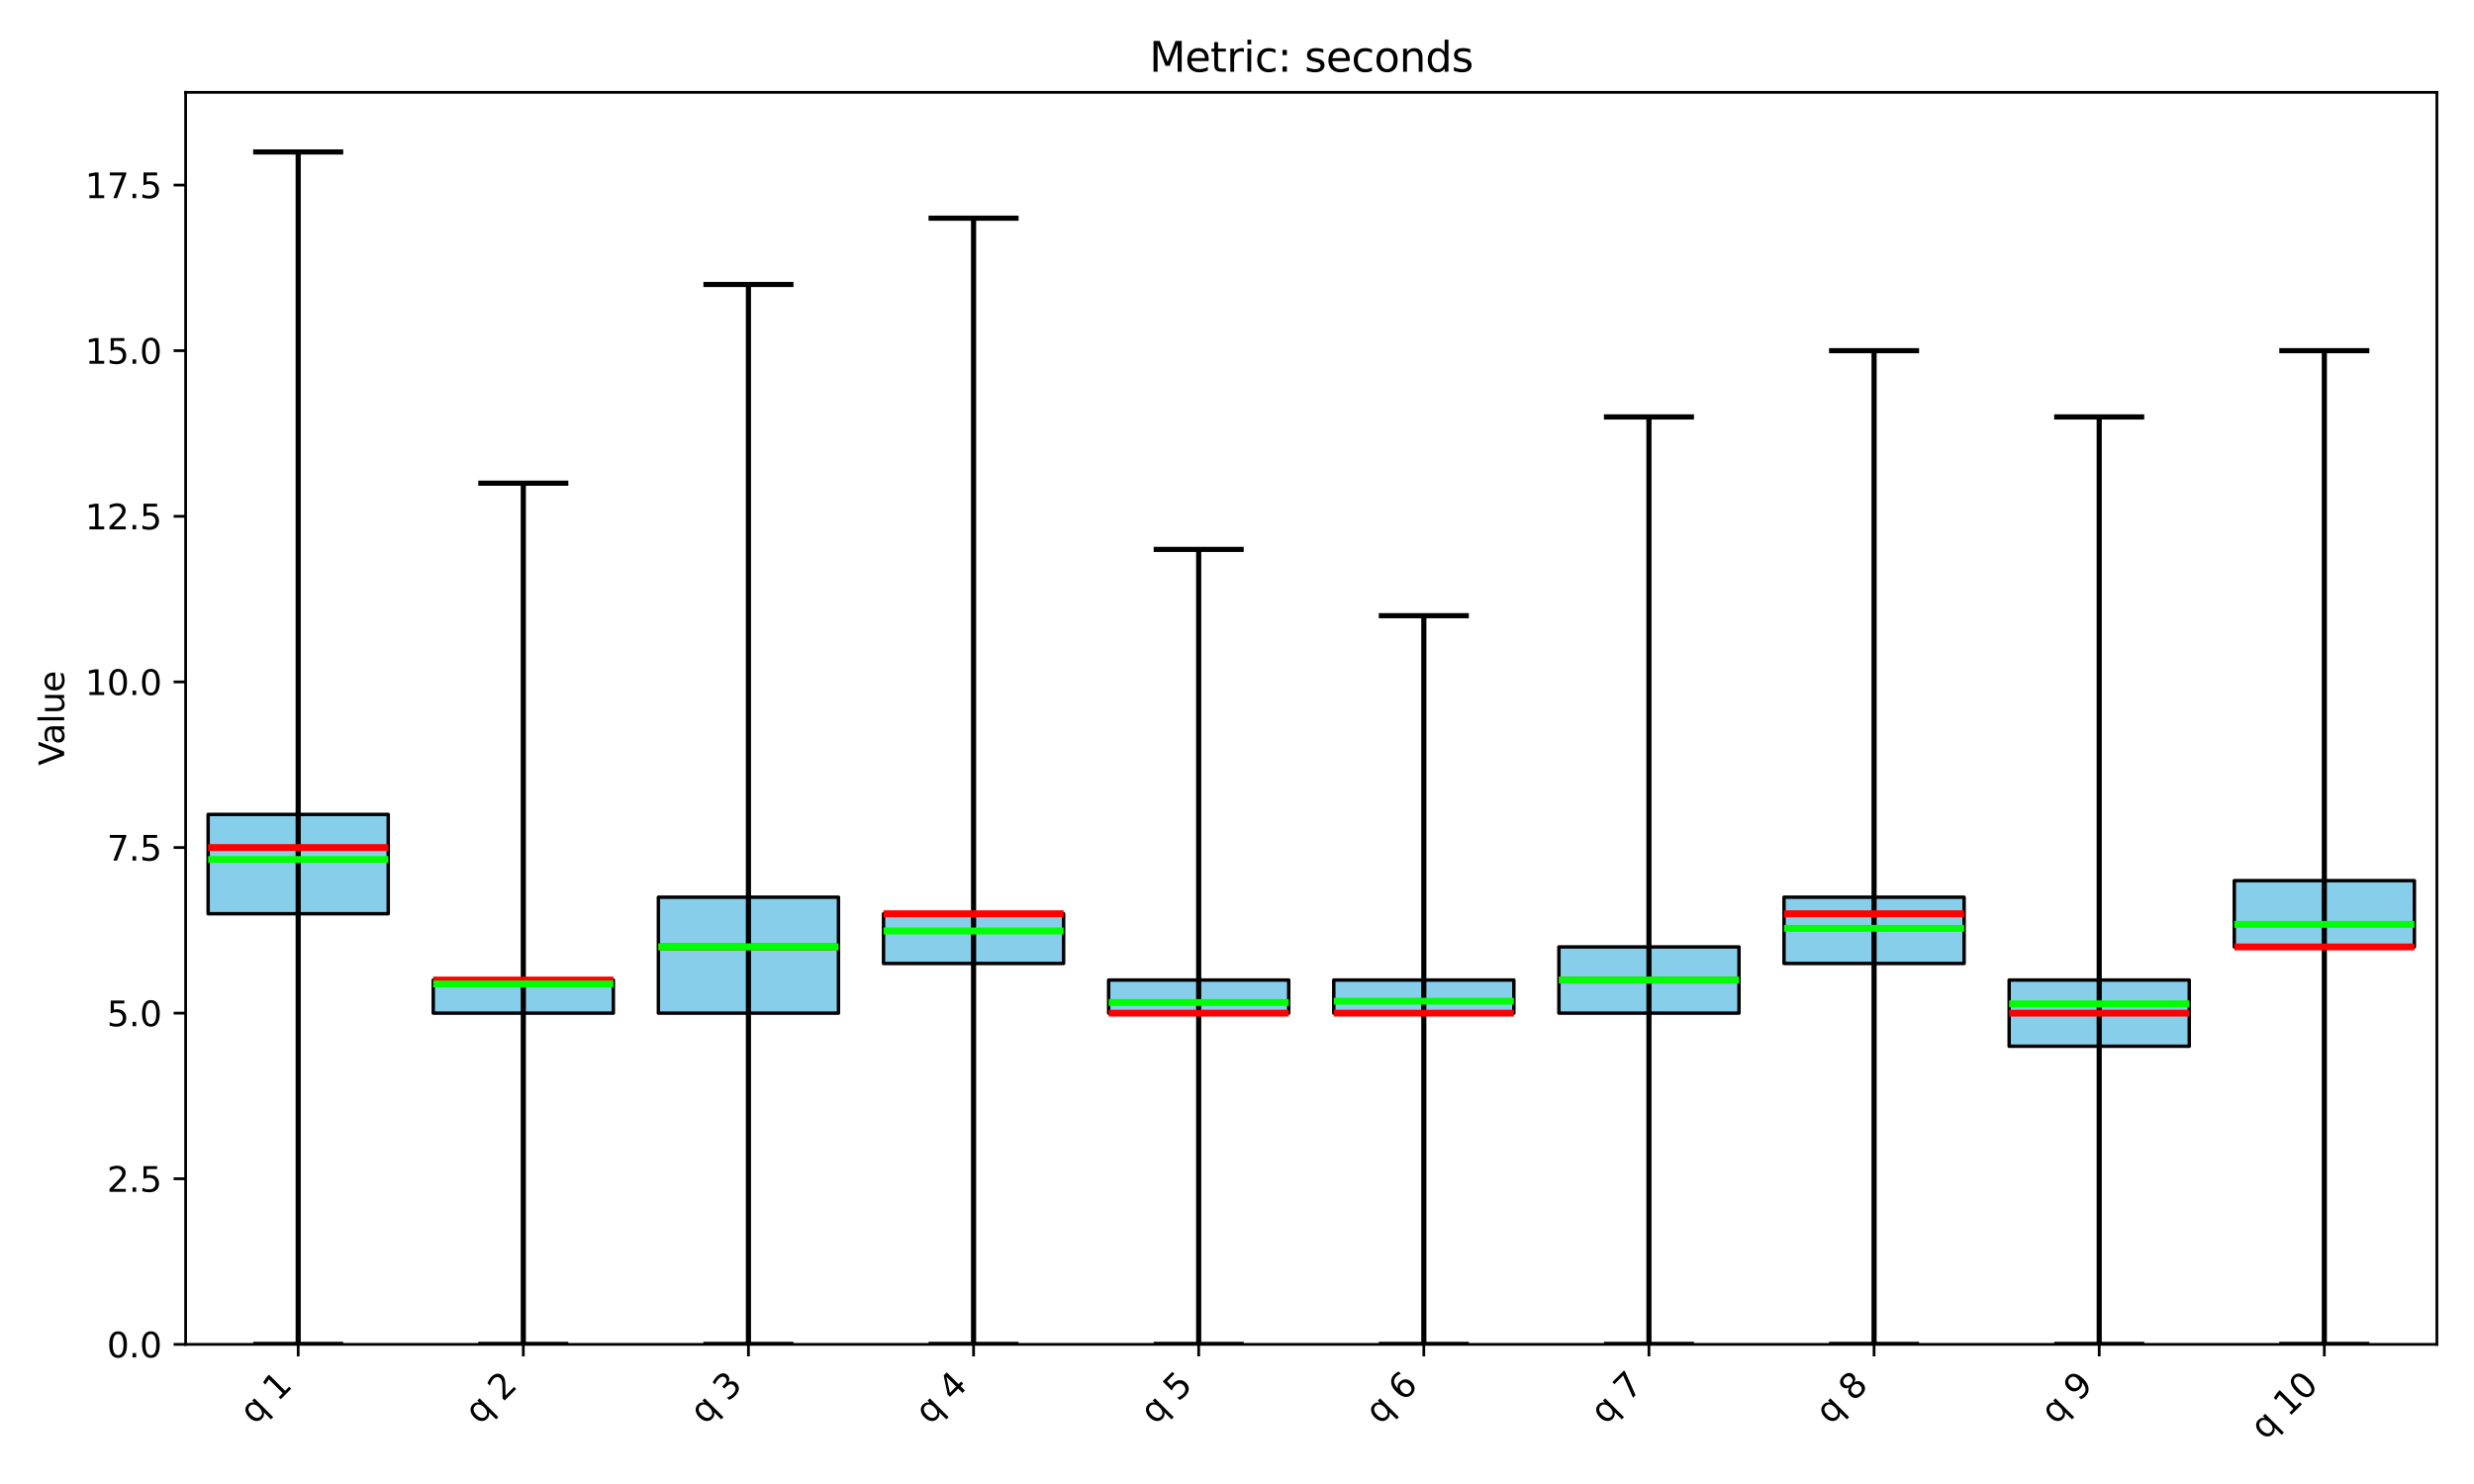 <?xml version="1.0" encoding="utf-8" standalone="no"?>
<!DOCTYPE svg PUBLIC "-//W3C//DTD SVG 1.1//EN"
  "http://www.w3.org/Graphics/SVG/1.1/DTD/svg11.dtd">
<svg xmlns:xlink="http://www.w3.org/1999/xlink" width="720pt" height="432pt" viewBox="0 0 720 432" xmlns="http://www.w3.org/2000/svg" version="1.1">
 <defs>
  <style type="text/css">*{stroke-linejoin: round; stroke-linecap: butt}</style>
 </defs>
 <g id="figure_1">
  <g id="patch_1">
   <path d="M 0 432 
L 720 432 
L 720 0 
L 0 0 
z
" style="fill: #ffffff"/>
  </g>
  <g id="axes_1">
   <g id="patch_2">
    <path d="M 54.02 391.353 
L 709.2 391.353 
L 709.2 26.88 
L 54.02 26.88 
z
" style="fill: #ffffff"/>
   </g>
   <g id="patch_3">
    <path d="M 60.572 266.005 
L 112.986 266.005 
L 112.986 237.079 
L 60.572 237.079 
z
" clip-path="url(#pdc5f118f54)" style="fill: #87ceeb; stroke: #000000; stroke-linejoin: miter"/>
   </g>
   <g id="patch_4">
    <path d="M 126.09 294.932 
L 178.504 294.932 
L 178.504 285.29 
L 126.09 285.29 
z
" clip-path="url(#pdc5f118f54)" style="fill: #87ceeb; stroke: #000000; stroke-linejoin: miter"/>
   </g>
   <g id="patch_5">
    <path d="M 191.608 294.932 
L 244.022 294.932 
L 244.022 261.184 
L 191.608 261.184 
z
" clip-path="url(#pdc5f118f54)" style="fill: #87ceeb; stroke: #000000; stroke-linejoin: miter"/>
   </g>
   <g id="patch_6">
    <path d="M 257.126 280.469 
L 309.54 280.469 
L 309.54 266.005 
L 257.126 266.005 
z
" clip-path="url(#pdc5f118f54)" style="fill: #87ceeb; stroke: #000000; stroke-linejoin: miter"/>
   </g>
   <g id="patch_7">
    <path d="M 322.644 294.932 
L 375.058 294.932 
L 375.058 285.29 
L 322.644 285.29 
z
" clip-path="url(#pdc5f118f54)" style="fill: #87ceeb; stroke: #000000; stroke-linejoin: miter"/>
   </g>
   <g id="patch_8">
    <path d="M 388.162 294.932 
L 440.576 294.932 
L 440.576 285.29 
L 388.162 285.29 
z
" clip-path="url(#pdc5f118f54)" style="fill: #87ceeb; stroke: #000000; stroke-linejoin: miter"/>
   </g>
   <g id="patch_9">
    <path d="M 453.68 294.932 
L 506.094 294.932 
L 506.094 275.648 
L 453.68 275.648 
z
" clip-path="url(#pdc5f118f54)" style="fill: #87ceeb; stroke: #000000; stroke-linejoin: miter"/>
   </g>
   <g id="patch_10">
    <path d="M 519.198 280.469 
L 571.612 280.469 
L 571.612 261.184 
L 519.198 261.184 
z
" clip-path="url(#pdc5f118f54)" style="fill: #87ceeb; stroke: #000000; stroke-linejoin: miter"/>
   </g>
   <g id="patch_11">
    <path d="M 584.716 304.574 
L 637.13 304.574 
L 637.13 285.29 
L 584.716 285.29 
z
" clip-path="url(#pdc5f118f54)" style="fill: #87ceeb; stroke: #000000; stroke-linejoin: miter"/>
   </g>
   <g id="patch_12">
    <path d="M 650.234 275.648 
L 702.648 275.648 
L 702.648 256.363 
L 650.234 256.363 
z
" clip-path="url(#pdc5f118f54)" style="fill: #87ceeb; stroke: #000000; stroke-linejoin: miter"/>
   </g>
   <g id="matplotlib.axis_1">
    <g id="xtick_1">
     <g id="line2d_1">
      <defs>
       <path id="me4aeb54d0b" d="M 0 0 
L 0 3.5 
" style="stroke: #000000; stroke-width: 0.8"/>
      </defs>
      <g>
       <use xlink:href="#me4aeb54d0b" x="86.779" y="391.353" style="stroke: #000000; stroke-width: 0.8"/>
      </g>
     </g>
     <g id="text_1">
      <!-- q 1 -->
      <g transform="translate(74.073 414.962) rotate(-45) scale(0.1 -0.1)">
       <defs>
        <path id="DejaVuSans-71" d="M 947 1747 
Q 947 1113 1208 752 
Q 1469 391 1925 391 
Q 2381 391 2643 752 
Q 2906 1113 2906 1747 
Q 2906 2381 2643 2742 
Q 2381 3103 1925 3103 
Q 1469 3103 1208 2742 
Q 947 2381 947 1747 
z
M 2906 525 
Q 2725 213 2448 61 
Q 2172 -91 1784 -91 
Q 1150 -91 751 415 
Q 353 922 353 1747 
Q 353 2572 751 3078 
Q 1150 3584 1784 3584 
Q 2172 3584 2448 3432 
Q 2725 3281 2906 2969 
L 2906 3500 
L 3481 3500 
L 3481 -1331 
L 2906 -1331 
L 2906 525 
z
" transform="scale(0.016)"/>
        <path id="DejaVuSans-20" transform="scale(0.016)"/>
        <path id="DejaVuSans-31" d="M 794 531 
L 1825 531 
L 1825 4091 
L 703 3866 
L 703 4441 
L 1819 4666 
L 2450 4666 
L 2450 531 
L 3481 531 
L 3481 0 
L 794 0 
L 794 531 
z
" transform="scale(0.016)"/>
       </defs>
       <use xlink:href="#DejaVuSans-71"/>
       <use xlink:href="#DejaVuSans-20" transform="translate(63.477 0)"/>
       <use xlink:href="#DejaVuSans-31" transform="translate(95.264 0)"/>
      </g>
     </g>
    </g>
    <g id="xtick_2">
     <g id="line2d_2">
      <g>
       <use xlink:href="#me4aeb54d0b" x="152.297" y="391.353" style="stroke: #000000; stroke-width: 0.8"/>
      </g>
     </g>
     <g id="text_2">
      <!-- q 2 -->
      <g transform="translate(139.591 414.962) rotate(-45) scale(0.1 -0.1)">
       <defs>
        <path id="DejaVuSans-32" d="M 1228 531 
L 3431 531 
L 3431 0 
L 469 0 
L 469 531 
Q 828 903 1448 1529 
Q 2069 2156 2228 2338 
Q 2531 2678 2651 2914 
Q 2772 3150 2772 3378 
Q 2772 3750 2511 3984 
Q 2250 4219 1831 4219 
Q 1534 4219 1204 4116 
Q 875 4013 500 3803 
L 500 4441 
Q 881 4594 1212 4672 
Q 1544 4750 1819 4750 
Q 2544 4750 2975 4387 
Q 3406 4025 3406 3419 
Q 3406 3131 3298 2873 
Q 3191 2616 2906 2266 
Q 2828 2175 2409 1742 
Q 1991 1309 1228 531 
z
" transform="scale(0.016)"/>
       </defs>
       <use xlink:href="#DejaVuSans-71"/>
       <use xlink:href="#DejaVuSans-20" transform="translate(63.477 0)"/>
       <use xlink:href="#DejaVuSans-32" transform="translate(95.264 0)"/>
      </g>
     </g>
    </g>
    <g id="xtick_3">
     <g id="line2d_3">
      <g>
       <use xlink:href="#me4aeb54d0b" x="217.815" y="391.353" style="stroke: #000000; stroke-width: 0.8"/>
      </g>
     </g>
     <g id="text_3">
      <!-- q 3 -->
      <g transform="translate(205.109 414.962) rotate(-45) scale(0.1 -0.1)">
       <defs>
        <path id="DejaVuSans-33" d="M 2597 2516 
Q 3050 2419 3304 2112 
Q 3559 1806 3559 1356 
Q 3559 666 3084 287 
Q 2609 -91 1734 -91 
Q 1441 -91 1130 -33 
Q 819 25 488 141 
L 488 750 
Q 750 597 1062 519 
Q 1375 441 1716 441 
Q 2309 441 2620 675 
Q 2931 909 2931 1356 
Q 2931 1769 2642 2001 
Q 2353 2234 1838 2234 
L 1294 2234 
L 1294 2753 
L 1863 2753 
Q 2328 2753 2575 2939 
Q 2822 3125 2822 3475 
Q 2822 3834 2567 4026 
Q 2313 4219 1838 4219 
Q 1578 4219 1281 4162 
Q 984 4106 628 3988 
L 628 4550 
Q 988 4650 1302 4700 
Q 1616 4750 1894 4750 
Q 2613 4750 3031 4423 
Q 3450 4097 3450 3541 
Q 3450 3153 3228 2886 
Q 3006 2619 2597 2516 
z
" transform="scale(0.016)"/>
       </defs>
       <use xlink:href="#DejaVuSans-71"/>
       <use xlink:href="#DejaVuSans-20" transform="translate(63.477 0)"/>
       <use xlink:href="#DejaVuSans-33" transform="translate(95.264 0)"/>
      </g>
     </g>
    </g>
    <g id="xtick_4">
     <g id="line2d_4">
      <g>
       <use xlink:href="#me4aeb54d0b" x="283.333" y="391.353" style="stroke: #000000; stroke-width: 0.8"/>
      </g>
     </g>
     <g id="text_4">
      <!-- q 4 -->
      <g transform="translate(270.627 414.962) rotate(-45) scale(0.1 -0.1)">
       <defs>
        <path id="DejaVuSans-34" d="M 2419 4116 
L 825 1625 
L 2419 1625 
L 2419 4116 
z
M 2253 4666 
L 3047 4666 
L 3047 1625 
L 3713 1625 
L 3713 1100 
L 3047 1100 
L 3047 0 
L 2419 0 
L 2419 1100 
L 313 1100 
L 313 1709 
L 2253 4666 
z
" transform="scale(0.016)"/>
       </defs>
       <use xlink:href="#DejaVuSans-71"/>
       <use xlink:href="#DejaVuSans-20" transform="translate(63.477 0)"/>
       <use xlink:href="#DejaVuSans-34" transform="translate(95.264 0)"/>
      </g>
     </g>
    </g>
    <g id="xtick_5">
     <g id="line2d_5">
      <g>
       <use xlink:href="#me4aeb54d0b" x="348.851" y="391.353" style="stroke: #000000; stroke-width: 0.8"/>
      </g>
     </g>
     <g id="text_5">
      <!-- q 5 -->
      <g transform="translate(336.145 414.962) rotate(-45) scale(0.1 -0.1)">
       <defs>
        <path id="DejaVuSans-35" d="M 691 4666 
L 3169 4666 
L 3169 4134 
L 1269 4134 
L 1269 2991 
Q 1406 3038 1543 3061 
Q 1681 3084 1819 3084 
Q 2600 3084 3056 2656 
Q 3513 2228 3513 1497 
Q 3513 744 3044 326 
Q 2575 -91 1722 -91 
Q 1428 -91 1123 -41 
Q 819 9 494 109 
L 494 744 
Q 775 591 1075 516 
Q 1375 441 1709 441 
Q 2250 441 2565 725 
Q 2881 1009 2881 1497 
Q 2881 1984 2565 2268 
Q 2250 2553 1709 2553 
Q 1456 2553 1204 2497 
Q 953 2441 691 2322 
L 691 4666 
z
" transform="scale(0.016)"/>
       </defs>
       <use xlink:href="#DejaVuSans-71"/>
       <use xlink:href="#DejaVuSans-20" transform="translate(63.477 0)"/>
       <use xlink:href="#DejaVuSans-35" transform="translate(95.264 0)"/>
      </g>
     </g>
    </g>
    <g id="xtick_6">
     <g id="line2d_6">
      <g>
       <use xlink:href="#me4aeb54d0b" x="414.369" y="391.353" style="stroke: #000000; stroke-width: 0.8"/>
      </g>
     </g>
     <g id="text_6">
      <!-- q 6 -->
      <g transform="translate(401.663 414.962) rotate(-45) scale(0.1 -0.1)">
       <defs>
        <path id="DejaVuSans-36" d="M 2113 2584 
Q 1688 2584 1439 2293 
Q 1191 2003 1191 1497 
Q 1191 994 1439 701 
Q 1688 409 2113 409 
Q 2538 409 2786 701 
Q 3034 994 3034 1497 
Q 3034 2003 2786 2293 
Q 2538 2584 2113 2584 
z
M 3366 4563 
L 3366 3988 
Q 3128 4100 2886 4159 
Q 2644 4219 2406 4219 
Q 1781 4219 1451 3797 
Q 1122 3375 1075 2522 
Q 1259 2794 1537 2939 
Q 1816 3084 2150 3084 
Q 2853 3084 3261 2657 
Q 3669 2231 3669 1497 
Q 3669 778 3244 343 
Q 2819 -91 2113 -91 
Q 1303 -91 875 529 
Q 447 1150 447 2328 
Q 447 3434 972 4092 
Q 1497 4750 2381 4750 
Q 2619 4750 2861 4703 
Q 3103 4656 3366 4563 
z
" transform="scale(0.016)"/>
       </defs>
       <use xlink:href="#DejaVuSans-71"/>
       <use xlink:href="#DejaVuSans-20" transform="translate(63.477 0)"/>
       <use xlink:href="#DejaVuSans-36" transform="translate(95.264 0)"/>
      </g>
     </g>
    </g>
    <g id="xtick_7">
     <g id="line2d_7">
      <g>
       <use xlink:href="#me4aeb54d0b" x="479.887" y="391.353" style="stroke: #000000; stroke-width: 0.8"/>
      </g>
     </g>
     <g id="text_7">
      <!-- q 7 -->
      <g transform="translate(467.181 414.962) rotate(-45) scale(0.1 -0.1)">
       <defs>
        <path id="DejaVuSans-37" d="M 525 4666 
L 3525 4666 
L 3525 4397 
L 1831 0 
L 1172 0 
L 2766 4134 
L 525 4134 
L 525 4666 
z
" transform="scale(0.016)"/>
       </defs>
       <use xlink:href="#DejaVuSans-71"/>
       <use xlink:href="#DejaVuSans-20" transform="translate(63.477 0)"/>
       <use xlink:href="#DejaVuSans-37" transform="translate(95.264 0)"/>
      </g>
     </g>
    </g>
    <g id="xtick_8">
     <g id="line2d_8">
      <g>
       <use xlink:href="#me4aeb54d0b" x="545.405" y="391.353" style="stroke: #000000; stroke-width: 0.8"/>
      </g>
     </g>
     <g id="text_8">
      <!-- q 8 -->
      <g transform="translate(532.699 414.962) rotate(-45) scale(0.1 -0.1)">
       <defs>
        <path id="DejaVuSans-38" d="M 2034 2216 
Q 1584 2216 1326 1975 
Q 1069 1734 1069 1313 
Q 1069 891 1326 650 
Q 1584 409 2034 409 
Q 2484 409 2743 651 
Q 3003 894 3003 1313 
Q 3003 1734 2745 1975 
Q 2488 2216 2034 2216 
z
M 1403 2484 
Q 997 2584 770 2862 
Q 544 3141 544 3541 
Q 544 4100 942 4425 
Q 1341 4750 2034 4750 
Q 2731 4750 3128 4425 
Q 3525 4100 3525 3541 
Q 3525 3141 3298 2862 
Q 3072 2584 2669 2484 
Q 3125 2378 3379 2068 
Q 3634 1759 3634 1313 
Q 3634 634 3220 271 
Q 2806 -91 2034 -91 
Q 1263 -91 848 271 
Q 434 634 434 1313 
Q 434 1759 690 2068 
Q 947 2378 1403 2484 
z
M 1172 3481 
Q 1172 3119 1398 2916 
Q 1625 2713 2034 2713 
Q 2441 2713 2670 2916 
Q 2900 3119 2900 3481 
Q 2900 3844 2670 4047 
Q 2441 4250 2034 4250 
Q 1625 4250 1398 4047 
Q 1172 3844 1172 3481 
z
" transform="scale(0.016)"/>
       </defs>
       <use xlink:href="#DejaVuSans-71"/>
       <use xlink:href="#DejaVuSans-20" transform="translate(63.477 0)"/>
       <use xlink:href="#DejaVuSans-38" transform="translate(95.264 0)"/>
      </g>
     </g>
    </g>
    <g id="xtick_9">
     <g id="line2d_9">
      <g>
       <use xlink:href="#me4aeb54d0b" x="610.923" y="391.353" style="stroke: #000000; stroke-width: 0.8"/>
      </g>
     </g>
     <g id="text_9">
      <!-- q 9 -->
      <g transform="translate(598.217 414.962) rotate(-45) scale(0.1 -0.1)">
       <defs>
        <path id="DejaVuSans-39" d="M 703 97 
L 703 672 
Q 941 559 1184 500 
Q 1428 441 1663 441 
Q 2288 441 2617 861 
Q 2947 1281 2994 2138 
Q 2813 1869 2534 1725 
Q 2256 1581 1919 1581 
Q 1219 1581 811 2004 
Q 403 2428 403 3163 
Q 403 3881 828 4315 
Q 1253 4750 1959 4750 
Q 2769 4750 3195 4129 
Q 3622 3509 3622 2328 
Q 3622 1225 3098 567 
Q 2575 -91 1691 -91 
Q 1453 -91 1209 -44 
Q 966 3 703 97 
z
M 1959 2075 
Q 2384 2075 2632 2365 
Q 2881 2656 2881 3163 
Q 2881 3666 2632 3958 
Q 2384 4250 1959 4250 
Q 1534 4250 1286 3958 
Q 1038 3666 1038 3163 
Q 1038 2656 1286 2365 
Q 1534 2075 1959 2075 
z
" transform="scale(0.016)"/>
       </defs>
       <use xlink:href="#DejaVuSans-71"/>
       <use xlink:href="#DejaVuSans-20" transform="translate(63.477 0)"/>
       <use xlink:href="#DejaVuSans-39" transform="translate(95.264 0)"/>
      </g>
     </g>
    </g>
    <g id="xtick_10">
     <g id="line2d_10">
      <g>
       <use xlink:href="#me4aeb54d0b" x="676.441" y="391.353" style="stroke: #000000; stroke-width: 0.8"/>
      </g>
     </g>
     <g id="text_10">
      <!-- q 10 -->
      <g transform="translate(659.236 419.461) rotate(-45) scale(0.1 -0.1)">
       <defs>
        <path id="DejaVuSans-30" d="M 2034 4250 
Q 1547 4250 1301 3770 
Q 1056 3291 1056 2328 
Q 1056 1369 1301 889 
Q 1547 409 2034 409 
Q 2525 409 2770 889 
Q 3016 1369 3016 2328 
Q 3016 3291 2770 3770 
Q 2525 4250 2034 4250 
z
M 2034 4750 
Q 2819 4750 3233 4129 
Q 3647 3509 3647 2328 
Q 3647 1150 3233 529 
Q 2819 -91 2034 -91 
Q 1250 -91 836 529 
Q 422 1150 422 2328 
Q 422 3509 836 4129 
Q 1250 4750 2034 4750 
z
" transform="scale(0.016)"/>
       </defs>
       <use xlink:href="#DejaVuSans-71"/>
       <use xlink:href="#DejaVuSans-20" transform="translate(63.477 0)"/>
       <use xlink:href="#DejaVuSans-31" transform="translate(95.264 0)"/>
       <use xlink:href="#DejaVuSans-30" transform="translate(158.887 0)"/>
      </g>
     </g>
    </g>
   </g>
   <g id="matplotlib.axis_2">
    <g id="ytick_1">
     <g id="line2d_11">
      <defs>
       <path id="m10066acabf" d="M 0 0 
L -3.5 0 
" style="stroke: #000000; stroke-width: 0.8"/>
      </defs>
      <g>
       <use xlink:href="#m10066acabf" x="54.02" y="391.353" style="stroke: #000000; stroke-width: 0.8"/>
      </g>
     </g>
     <g id="text_11">
      <!-- 0.0 -->
      <g transform="translate(31.117 395.153) scale(0.1 -0.1)">
       <defs>
        <path id="DejaVuSans-2e" d="M 684 794 
L 1344 794 
L 1344 0 
L 684 0 
L 684 794 
z
" transform="scale(0.016)"/>
       </defs>
       <use xlink:href="#DejaVuSans-30"/>
       <use xlink:href="#DejaVuSans-2e" transform="translate(63.623 0)"/>
       <use xlink:href="#DejaVuSans-30" transform="translate(95.41 0)"/>
      </g>
     </g>
    </g>
    <g id="ytick_2">
     <g id="line2d_12">
      <g>
       <use xlink:href="#m10066acabf" x="54.02" y="343.143" style="stroke: #000000; stroke-width: 0.8"/>
      </g>
     </g>
     <g id="text_12">
      <!-- 2.5 -->
      <g transform="translate(31.117 346.942) scale(0.1 -0.1)">
       <use xlink:href="#DejaVuSans-32"/>
       <use xlink:href="#DejaVuSans-2e" transform="translate(63.623 0)"/>
       <use xlink:href="#DejaVuSans-35" transform="translate(95.41 0)"/>
      </g>
     </g>
    </g>
    <g id="ytick_3">
     <g id="line2d_13">
      <g>
       <use xlink:href="#m10066acabf" x="54.02" y="294.932" style="stroke: #000000; stroke-width: 0.8"/>
      </g>
     </g>
     <g id="text_13">
      <!-- 5.0 -->
      <g transform="translate(31.117 298.731) scale(0.1 -0.1)">
       <use xlink:href="#DejaVuSans-35"/>
       <use xlink:href="#DejaVuSans-2e" transform="translate(63.623 0)"/>
       <use xlink:href="#DejaVuSans-30" transform="translate(95.41 0)"/>
      </g>
     </g>
    </g>
    <g id="ytick_4">
     <g id="line2d_14">
      <g>
       <use xlink:href="#m10066acabf" x="54.02" y="246.721" style="stroke: #000000; stroke-width: 0.8"/>
      </g>
     </g>
     <g id="text_14">
      <!-- 7.5 -->
      <g transform="translate(31.117 250.52) scale(0.1 -0.1)">
       <use xlink:href="#DejaVuSans-37"/>
       <use xlink:href="#DejaVuSans-2e" transform="translate(63.623 0)"/>
       <use xlink:href="#DejaVuSans-35" transform="translate(95.41 0)"/>
      </g>
     </g>
    </g>
    <g id="ytick_5">
     <g id="line2d_15">
      <g>
       <use xlink:href="#m10066acabf" x="54.02" y="198.51" style="stroke: #000000; stroke-width: 0.8"/>
      </g>
     </g>
     <g id="text_15">
      <!-- 10.0 -->
      <g transform="translate(24.754 202.31) scale(0.1 -0.1)">
       <use xlink:href="#DejaVuSans-31"/>
       <use xlink:href="#DejaVuSans-30" transform="translate(63.623 0)"/>
       <use xlink:href="#DejaVuSans-2e" transform="translate(127.246 0)"/>
       <use xlink:href="#DejaVuSans-30" transform="translate(159.033 0)"/>
      </g>
     </g>
    </g>
    <g id="ytick_6">
     <g id="line2d_16">
      <g>
       <use xlink:href="#m10066acabf" x="54.02" y="150.3" style="stroke: #000000; stroke-width: 0.8"/>
      </g>
     </g>
     <g id="text_16">
      <!-- 12.5 -->
      <g transform="translate(24.754 154.099) scale(0.1 -0.1)">
       <use xlink:href="#DejaVuSans-31"/>
       <use xlink:href="#DejaVuSans-32" transform="translate(63.623 0)"/>
       <use xlink:href="#DejaVuSans-2e" transform="translate(127.246 0)"/>
       <use xlink:href="#DejaVuSans-35" transform="translate(159.033 0)"/>
      </g>
     </g>
    </g>
    <g id="ytick_7">
     <g id="line2d_17">
      <g>
       <use xlink:href="#m10066acabf" x="54.02" y="102.089" style="stroke: #000000; stroke-width: 0.8"/>
      </g>
     </g>
     <g id="text_17">
      <!-- 15.0 -->
      <g transform="translate(24.754 105.888) scale(0.1 -0.1)">
       <use xlink:href="#DejaVuSans-31"/>
       <use xlink:href="#DejaVuSans-35" transform="translate(63.623 0)"/>
       <use xlink:href="#DejaVuSans-2e" transform="translate(127.246 0)"/>
       <use xlink:href="#DejaVuSans-30" transform="translate(159.033 0)"/>
      </g>
     </g>
    </g>
    <g id="ytick_8">
     <g id="line2d_18">
      <g>
       <use xlink:href="#m10066acabf" x="54.02" y="53.878" style="stroke: #000000; stroke-width: 0.8"/>
      </g>
     </g>
     <g id="text_18">
      <!-- 17.5 -->
      <g transform="translate(24.754 57.677) scale(0.1 -0.1)">
       <use xlink:href="#DejaVuSans-31"/>
       <use xlink:href="#DejaVuSans-37" transform="translate(63.623 0)"/>
       <use xlink:href="#DejaVuSans-2e" transform="translate(127.246 0)"/>
       <use xlink:href="#DejaVuSans-35" transform="translate(159.033 0)"/>
      </g>
     </g>
    </g>
    <g id="text_19">
     <!-- Value -->
     <g transform="translate(18.675 222.848) rotate(-90) scale(0.1 -0.1)">
      <defs>
       <path id="DejaVuSans-56" d="M 1831 0 
L 50 4666 
L 709 4666 
L 2188 738 
L 3669 4666 
L 4325 4666 
L 2547 0 
L 1831 0 
z
" transform="scale(0.016)"/>
       <path id="DejaVuSans-61" d="M 2194 1759 
Q 1497 1759 1228 1600 
Q 959 1441 959 1056 
Q 959 750 1161 570 
Q 1363 391 1709 391 
Q 2188 391 2477 730 
Q 2766 1069 2766 1631 
L 2766 1759 
L 2194 1759 
z
M 3341 1997 
L 3341 0 
L 2766 0 
L 2766 531 
Q 2569 213 2275 61 
Q 1981 -91 1556 -91 
Q 1019 -91 701 211 
Q 384 513 384 1019 
Q 384 1609 779 1909 
Q 1175 2209 1959 2209 
L 2766 2209 
L 2766 2266 
Q 2766 2663 2505 2880 
Q 2244 3097 1772 3097 
Q 1472 3097 1187 3025 
Q 903 2953 641 2809 
L 641 3341 
Q 956 3463 1253 3523 
Q 1550 3584 1831 3584 
Q 2591 3584 2966 3190 
Q 3341 2797 3341 1997 
z
" transform="scale(0.016)"/>
       <path id="DejaVuSans-6c" d="M 603 4863 
L 1178 4863 
L 1178 0 
L 603 0 
L 603 4863 
z
" transform="scale(0.016)"/>
       <path id="DejaVuSans-75" d="M 544 1381 
L 544 3500 
L 1119 3500 
L 1119 1403 
Q 1119 906 1312 657 
Q 1506 409 1894 409 
Q 2359 409 2629 706 
Q 2900 1003 2900 1516 
L 2900 3500 
L 3475 3500 
L 3475 0 
L 2900 0 
L 2900 538 
Q 2691 219 2414 64 
Q 2138 -91 1772 -91 
Q 1169 -91 856 284 
Q 544 659 544 1381 
z
M 1991 3584 
L 1991 3584 
z
" transform="scale(0.016)"/>
       <path id="DejaVuSans-65" d="M 3597 1894 
L 3597 1613 
L 953 1613 
Q 991 1019 1311 708 
Q 1631 397 2203 397 
Q 2534 397 2845 478 
Q 3156 559 3463 722 
L 3463 178 
Q 3153 47 2828 -22 
Q 2503 -91 2169 -91 
Q 1331 -91 842 396 
Q 353 884 353 1716 
Q 353 2575 817 3079 
Q 1281 3584 2069 3584 
Q 2775 3584 3186 3129 
Q 3597 2675 3597 1894 
z
M 3022 2063 
Q 3016 2534 2758 2815 
Q 2500 3097 2075 3097 
Q 1594 3097 1305 2825 
Q 1016 2553 972 2059 
L 3022 2063 
z
" transform="scale(0.016)"/>
      </defs>
      <use xlink:href="#DejaVuSans-56"/>
      <use xlink:href="#DejaVuSans-61" transform="translate(60.658 0)"/>
      <use xlink:href="#DejaVuSans-6c" transform="translate(121.938 0)"/>
      <use xlink:href="#DejaVuSans-75" transform="translate(149.721 0)"/>
      <use xlink:href="#DejaVuSans-65" transform="translate(213.1 0)"/>
     </g>
    </g>
   </g>
   <g id="LineCollection_1">
    <path d="M 86.779 391.353 
L 86.779 44.236 
" clip-path="url(#pdc5f118f54)" style="fill: none; stroke: #000000; stroke-width: 1.5"/>
   </g>
   <g id="LineCollection_2">
    <path d="M 73.675 391.353 
L 99.883 391.353 
" clip-path="url(#pdc5f118f54)" style="fill: none; stroke: #000000; stroke-width: 1.5"/>
   </g>
   <g id="LineCollection_3">
    <path d="M 73.675 44.236 
L 99.883 44.236 
" clip-path="url(#pdc5f118f54)" style="fill: none; stroke: #000000; stroke-width: 1.5"/>
   </g>
   <g id="LineCollection_4">
    <path d="M 60.572 246.721 
L 112.986 246.721 
" clip-path="url(#pdc5f118f54)" style="fill: none; stroke: #ff0000; stroke-width: 2"/>
   </g>
   <g id="LineCollection_5">
    <path d="M 60.572 250.192 
L 112.986 250.192 
" clip-path="url(#pdc5f118f54)" style="fill: none; stroke: #00ff00; stroke-width: 2"/>
   </g>
   <g id="LineCollection_6">
    <path d="M 152.297 391.353 
L 152.297 140.657 
" clip-path="url(#pdc5f118f54)" style="fill: none; stroke: #000000; stroke-width: 1.5"/>
   </g>
   <g id="LineCollection_7">
    <path d="M 139.193 391.353 
L 165.401 391.353 
" clip-path="url(#pdc5f118f54)" style="fill: none; stroke: #000000; stroke-width: 1.5"/>
   </g>
   <g id="LineCollection_8">
    <path d="M 139.193 140.657 
L 165.401 140.657 
" clip-path="url(#pdc5f118f54)" style="fill: none; stroke: #000000; stroke-width: 1.5"/>
   </g>
   <g id="LineCollection_9">
    <path d="M 126.09 285.29 
L 178.504 285.29 
" clip-path="url(#pdc5f118f54)" style="fill: none; stroke: #ff0000; stroke-width: 2"/>
   </g>
   <g id="LineCollection_10">
    <path d="M 126.09 286.447 
L 178.504 286.447 
" clip-path="url(#pdc5f118f54)" style="fill: none; stroke: #00ff00; stroke-width: 2"/>
   </g>
   <g id="LineCollection_11">
    <path d="M 217.815 391.353 
L 217.815 82.804 
" clip-path="url(#pdc5f118f54)" style="fill: none; stroke: #000000; stroke-width: 1.5"/>
   </g>
   <g id="LineCollection_12">
    <path d="M 204.711 391.353 
L 230.919 391.353 
" clip-path="url(#pdc5f118f54)" style="fill: none; stroke: #000000; stroke-width: 1.5"/>
   </g>
   <g id="LineCollection_13">
    <path d="M 204.711 82.804 
L 230.919 82.804 
" clip-path="url(#pdc5f118f54)" style="fill: none; stroke: #000000; stroke-width: 1.5"/>
   </g>
   <g id="LineCollection_14">
    <path d="M 191.608 275.648 
L 244.022 275.648 
" clip-path="url(#pdc5f118f54)" style="fill: none; stroke: #ff0000; stroke-width: 2"/>
   </g>
   <g id="LineCollection_15">
    <path d="M 191.608 275.648 
L 244.022 275.648 
" clip-path="url(#pdc5f118f54)" style="fill: none; stroke: #00ff00; stroke-width: 2"/>
   </g>
   <g id="LineCollection_16">
    <path d="M 283.333 391.353 
L 283.333 63.52 
" clip-path="url(#pdc5f118f54)" style="fill: none; stroke: #000000; stroke-width: 1.5"/>
   </g>
   <g id="LineCollection_17">
    <path d="M 270.229 391.353 
L 296.437 391.353 
" clip-path="url(#pdc5f118f54)" style="fill: none; stroke: #000000; stroke-width: 1.5"/>
   </g>
   <g id="LineCollection_18">
    <path d="M 270.229 63.52 
L 296.437 63.52 
" clip-path="url(#pdc5f118f54)" style="fill: none; stroke: #000000; stroke-width: 1.5"/>
   </g>
   <g id="LineCollection_19">
    <path d="M 257.126 266.005 
L 309.54 266.005 
" clip-path="url(#pdc5f118f54)" style="fill: none; stroke: #ff0000; stroke-width: 2"/>
   </g>
   <g id="LineCollection_20">
    <path d="M 257.126 271.019 
L 309.54 271.019 
" clip-path="url(#pdc5f118f54)" style="fill: none; stroke: #00ff00; stroke-width: 2"/>
   </g>
   <g id="LineCollection_21">
    <path d="M 348.851 391.353 
L 348.851 159.942 
" clip-path="url(#pdc5f118f54)" style="fill: none; stroke: #000000; stroke-width: 1.5"/>
   </g>
   <g id="LineCollection_22">
    <path d="M 335.747 391.353 
L 361.955 391.353 
" clip-path="url(#pdc5f118f54)" style="fill: none; stroke: #000000; stroke-width: 1.5"/>
   </g>
   <g id="LineCollection_23">
    <path d="M 335.747 159.942 
L 361.955 159.942 
" clip-path="url(#pdc5f118f54)" style="fill: none; stroke: #000000; stroke-width: 1.5"/>
   </g>
   <g id="LineCollection_24">
    <path d="M 322.644 294.932 
L 375.058 294.932 
" clip-path="url(#pdc5f118f54)" style="fill: none; stroke: #ff0000; stroke-width: 2"/>
   </g>
   <g id="LineCollection_25">
    <path d="M 322.644 291.846 
L 375.058 291.846 
" clip-path="url(#pdc5f118f54)" style="fill: none; stroke: #00ff00; stroke-width: 2"/>
   </g>
   <g id="LineCollection_26">
    <path d="M 414.369 391.353 
L 414.369 179.226 
" clip-path="url(#pdc5f118f54)" style="fill: none; stroke: #000000; stroke-width: 1.5"/>
   </g>
   <g id="LineCollection_27">
    <path d="M 401.265 391.353 
L 427.473 391.353 
" clip-path="url(#pdc5f118f54)" style="fill: none; stroke: #000000; stroke-width: 1.5"/>
   </g>
   <g id="LineCollection_28">
    <path d="M 401.265 179.226 
L 427.473 179.226 
" clip-path="url(#pdc5f118f54)" style="fill: none; stroke: #000000; stroke-width: 1.5"/>
   </g>
   <g id="LineCollection_29">
    <path d="M 388.162 294.932 
L 440.576 294.932 
" clip-path="url(#pdc5f118f54)" style="fill: none; stroke: #ff0000; stroke-width: 2"/>
   </g>
   <g id="LineCollection_30">
    <path d="M 388.162 291.461 
L 440.576 291.461 
" clip-path="url(#pdc5f118f54)" style="fill: none; stroke: #00ff00; stroke-width: 2"/>
   </g>
   <g id="LineCollection_31">
    <path d="M 479.887 391.353 
L 479.887 121.373 
" clip-path="url(#pdc5f118f54)" style="fill: none; stroke: #000000; stroke-width: 1.5"/>
   </g>
   <g id="LineCollection_32">
    <path d="M 466.783 391.353 
L 492.991 391.353 
" clip-path="url(#pdc5f118f54)" style="fill: none; stroke: #000000; stroke-width: 1.5"/>
   </g>
   <g id="LineCollection_33">
    <path d="M 466.783 121.373 
L 492.991 121.373 
" clip-path="url(#pdc5f118f54)" style="fill: none; stroke: #000000; stroke-width: 1.5"/>
   </g>
   <g id="LineCollection_34">
    <path d="M 453.68 285.29 
L 506.094 285.29 
" clip-path="url(#pdc5f118f54)" style="fill: none; stroke: #ff0000; stroke-width: 2"/>
   </g>
   <g id="LineCollection_35">
    <path d="M 453.68 285.29 
L 506.094 285.29 
" clip-path="url(#pdc5f118f54)" style="fill: none; stroke: #00ff00; stroke-width: 2"/>
   </g>
   <g id="LineCollection_36">
    <path d="M 545.405 391.353 
L 545.405 102.089 
" clip-path="url(#pdc5f118f54)" style="fill: none; stroke: #000000; stroke-width: 1.5"/>
   </g>
   <g id="LineCollection_37">
    <path d="M 532.301 391.353 
L 558.509 391.353 
" clip-path="url(#pdc5f118f54)" style="fill: none; stroke: #000000; stroke-width: 1.5"/>
   </g>
   <g id="LineCollection_38">
    <path d="M 532.301 102.089 
L 558.509 102.089 
" clip-path="url(#pdc5f118f54)" style="fill: none; stroke: #000000; stroke-width: 1.5"/>
   </g>
   <g id="LineCollection_39">
    <path d="M 519.198 266.005 
L 571.612 266.005 
" clip-path="url(#pdc5f118f54)" style="fill: none; stroke: #ff0000; stroke-width: 2"/>
   </g>
   <g id="LineCollection_40">
    <path d="M 519.198 270.248 
L 571.612 270.248 
" clip-path="url(#pdc5f118f54)" style="fill: none; stroke: #00ff00; stroke-width: 2"/>
   </g>
   <g id="LineCollection_41">
    <path d="M 610.923 391.353 
L 610.923 121.373 
" clip-path="url(#pdc5f118f54)" style="fill: none; stroke: #000000; stroke-width: 1.5"/>
   </g>
   <g id="LineCollection_42">
    <path d="M 597.819 391.353 
L 624.027 391.353 
" clip-path="url(#pdc5f118f54)" style="fill: none; stroke: #000000; stroke-width: 1.5"/>
   </g>
   <g id="LineCollection_43">
    <path d="M 597.819 121.373 
L 624.027 121.373 
" clip-path="url(#pdc5f118f54)" style="fill: none; stroke: #000000; stroke-width: 1.5"/>
   </g>
   <g id="LineCollection_44">
    <path d="M 584.716 294.932 
L 637.13 294.932 
" clip-path="url(#pdc5f118f54)" style="fill: none; stroke: #ff0000; stroke-width: 2"/>
   </g>
   <g id="LineCollection_45">
    <path d="M 584.716 292.232 
L 637.13 292.232 
" clip-path="url(#pdc5f118f54)" style="fill: none; stroke: #00ff00; stroke-width: 2"/>
   </g>
   <g id="LineCollection_46">
    <path d="M 676.441 391.353 
L 676.441 102.089 
" clip-path="url(#pdc5f118f54)" style="fill: none; stroke: #000000; stroke-width: 1.5"/>
   </g>
   <g id="LineCollection_47">
    <path d="M 663.337 391.353 
L 689.545 391.353 
" clip-path="url(#pdc5f118f54)" style="fill: none; stroke: #000000; stroke-width: 1.5"/>
   </g>
   <g id="LineCollection_48">
    <path d="M 663.337 102.089 
L 689.545 102.089 
" clip-path="url(#pdc5f118f54)" style="fill: none; stroke: #000000; stroke-width: 1.5"/>
   </g>
   <g id="LineCollection_49">
    <path d="M 650.234 275.648 
L 702.648 275.648 
" clip-path="url(#pdc5f118f54)" style="fill: none; stroke: #ff0000; stroke-width: 2"/>
   </g>
   <g id="LineCollection_50">
    <path d="M 650.234 269.091 
L 702.648 269.091 
" clip-path="url(#pdc5f118f54)" style="fill: none; stroke: #00ff00; stroke-width: 2"/>
   </g>
   <g id="patch_13">
    <path d="M 54.02 391.353 
L 54.02 26.88 
" style="fill: none; stroke: #000000; stroke-width: 0.8; stroke-linejoin: miter; stroke-linecap: square"/>
   </g>
   <g id="patch_14">
    <path d="M 709.2 391.353 
L 709.2 26.88 
" style="fill: none; stroke: #000000; stroke-width: 0.8; stroke-linejoin: miter; stroke-linecap: square"/>
   </g>
   <g id="patch_15">
    <path d="M 54.02 391.353 
L 709.2 391.353 
" style="fill: none; stroke: #000000; stroke-width: 0.8; stroke-linejoin: miter; stroke-linecap: square"/>
   </g>
   <g id="patch_16">
    <path d="M 54.02 26.88 
L 709.2 26.88 
" style="fill: none; stroke: #000000; stroke-width: 0.8; stroke-linejoin: miter; stroke-linecap: square"/>
   </g>
   <g id="text_20">
    <!-- Metric: seconds -->
    <g transform="translate(334.503 20.88) scale(0.12 -0.12)">
     <defs>
      <path id="DejaVuSans-4d" d="M 628 4666 
L 1569 4666 
L 2759 1491 
L 3956 4666 
L 4897 4666 
L 4897 0 
L 4281 0 
L 4281 4097 
L 3078 897 
L 2444 897 
L 1241 4097 
L 1241 0 
L 628 0 
L 628 4666 
z
" transform="scale(0.016)"/>
      <path id="DejaVuSans-74" d="M 1172 4494 
L 1172 3500 
L 2356 3500 
L 2356 3053 
L 1172 3053 
L 1172 1153 
Q 1172 725 1289 603 
Q 1406 481 1766 481 
L 2356 481 
L 2356 0 
L 1766 0 
Q 1100 0 847 248 
Q 594 497 594 1153 
L 594 3053 
L 172 3053 
L 172 3500 
L 594 3500 
L 594 4494 
L 1172 4494 
z
" transform="scale(0.016)"/>
      <path id="DejaVuSans-72" d="M 2631 2963 
Q 2534 3019 2420 3045 
Q 2306 3072 2169 3072 
Q 1681 3072 1420 2755 
Q 1159 2438 1159 1844 
L 1159 0 
L 581 0 
L 581 3500 
L 1159 3500 
L 1159 2956 
Q 1341 3275 1631 3429 
Q 1922 3584 2338 3584 
Q 2397 3584 2469 3576 
Q 2541 3569 2628 3553 
L 2631 2963 
z
" transform="scale(0.016)"/>
      <path id="DejaVuSans-69" d="M 603 3500 
L 1178 3500 
L 1178 0 
L 603 0 
L 603 3500 
z
M 603 4863 
L 1178 4863 
L 1178 4134 
L 603 4134 
L 603 4863 
z
" transform="scale(0.016)"/>
      <path id="DejaVuSans-63" d="M 3122 3366 
L 3122 2828 
Q 2878 2963 2633 3030 
Q 2388 3097 2138 3097 
Q 1578 3097 1268 2742 
Q 959 2388 959 1747 
Q 959 1106 1268 751 
Q 1578 397 2138 397 
Q 2388 397 2633 464 
Q 2878 531 3122 666 
L 3122 134 
Q 2881 22 2623 -34 
Q 2366 -91 2075 -91 
Q 1284 -91 818 406 
Q 353 903 353 1747 
Q 353 2603 823 3093 
Q 1294 3584 2113 3584 
Q 2378 3584 2631 3529 
Q 2884 3475 3122 3366 
z
" transform="scale(0.016)"/>
      <path id="DejaVuSans-3a" d="M 750 794 
L 1409 794 
L 1409 0 
L 750 0 
L 750 794 
z
M 750 3309 
L 1409 3309 
L 1409 2516 
L 750 2516 
L 750 3309 
z
" transform="scale(0.016)"/>
      <path id="DejaVuSans-73" d="M 2834 3397 
L 2834 2853 
Q 2591 2978 2328 3040 
Q 2066 3103 1784 3103 
Q 1356 3103 1142 2972 
Q 928 2841 928 2578 
Q 928 2378 1081 2264 
Q 1234 2150 1697 2047 
L 1894 2003 
Q 2506 1872 2764 1633 
Q 3022 1394 3022 966 
Q 3022 478 2636 193 
Q 2250 -91 1575 -91 
Q 1294 -91 989 -36 
Q 684 19 347 128 
L 347 722 
Q 666 556 975 473 
Q 1284 391 1588 391 
Q 1994 391 2212 530 
Q 2431 669 2431 922 
Q 2431 1156 2273 1281 
Q 2116 1406 1581 1522 
L 1381 1569 
Q 847 1681 609 1914 
Q 372 2147 372 2553 
Q 372 3047 722 3315 
Q 1072 3584 1716 3584 
Q 2034 3584 2315 3537 
Q 2597 3491 2834 3397 
z
" transform="scale(0.016)"/>
      <path id="DejaVuSans-6f" d="M 1959 3097 
Q 1497 3097 1228 2736 
Q 959 2375 959 1747 
Q 959 1119 1226 758 
Q 1494 397 1959 397 
Q 2419 397 2687 759 
Q 2956 1122 2956 1747 
Q 2956 2369 2687 2733 
Q 2419 3097 1959 3097 
z
M 1959 3584 
Q 2709 3584 3137 3096 
Q 3566 2609 3566 1747 
Q 3566 888 3137 398 
Q 2709 -91 1959 -91 
Q 1206 -91 779 398 
Q 353 888 353 1747 
Q 353 2609 779 3096 
Q 1206 3584 1959 3584 
z
" transform="scale(0.016)"/>
      <path id="DejaVuSans-6e" d="M 3513 2113 
L 3513 0 
L 2938 0 
L 2938 2094 
Q 2938 2591 2744 2837 
Q 2550 3084 2163 3084 
Q 1697 3084 1428 2787 
Q 1159 2491 1159 1978 
L 1159 0 
L 581 0 
L 581 3500 
L 1159 3500 
L 1159 2956 
Q 1366 3272 1645 3428 
Q 1925 3584 2291 3584 
Q 2894 3584 3203 3211 
Q 3513 2838 3513 2113 
z
" transform="scale(0.016)"/>
      <path id="DejaVuSans-64" d="M 2906 2969 
L 2906 4863 
L 3481 4863 
L 3481 0 
L 2906 0 
L 2906 525 
Q 2725 213 2448 61 
Q 2172 -91 1784 -91 
Q 1150 -91 751 415 
Q 353 922 353 1747 
Q 353 2572 751 3078 
Q 1150 3584 1784 3584 
Q 2172 3584 2448 3432 
Q 2725 3281 2906 2969 
z
M 947 1747 
Q 947 1113 1208 752 
Q 1469 391 1925 391 
Q 2381 391 2643 752 
Q 2906 1113 2906 1747 
Q 2906 2381 2643 2742 
Q 2381 3103 1925 3103 
Q 1469 3103 1208 2742 
Q 947 2381 947 1747 
z
" transform="scale(0.016)"/>
     </defs>
     <use xlink:href="#DejaVuSans-4d"/>
     <use xlink:href="#DejaVuSans-65" transform="translate(86.279 0)"/>
     <use xlink:href="#DejaVuSans-74" transform="translate(147.803 0)"/>
     <use xlink:href="#DejaVuSans-72" transform="translate(187.012 0)"/>
     <use xlink:href="#DejaVuSans-69" transform="translate(228.125 0)"/>
     <use xlink:href="#DejaVuSans-63" transform="translate(255.908 0)"/>
     <use xlink:href="#DejaVuSans-3a" transform="translate(310.889 0)"/>
     <use xlink:href="#DejaVuSans-20" transform="translate(344.58 0)"/>
     <use xlink:href="#DejaVuSans-73" transform="translate(376.367 0)"/>
     <use xlink:href="#DejaVuSans-65" transform="translate(428.467 0)"/>
     <use xlink:href="#DejaVuSans-63" transform="translate(489.99 0)"/>
     <use xlink:href="#DejaVuSans-6f" transform="translate(544.971 0)"/>
     <use xlink:href="#DejaVuSans-6e" transform="translate(606.152 0)"/>
     <use xlink:href="#DejaVuSans-64" transform="translate(669.531 0)"/>
     <use xlink:href="#DejaVuSans-73" transform="translate(733.008 0)"/>
    </g>
   </g>
  </g>
 </g>
 <defs>
  <clipPath id="pdc5f118f54">
   <rect x="54.02" y="26.88" width="655.18" height="364.473"/>
  </clipPath>
 </defs>
</svg>
